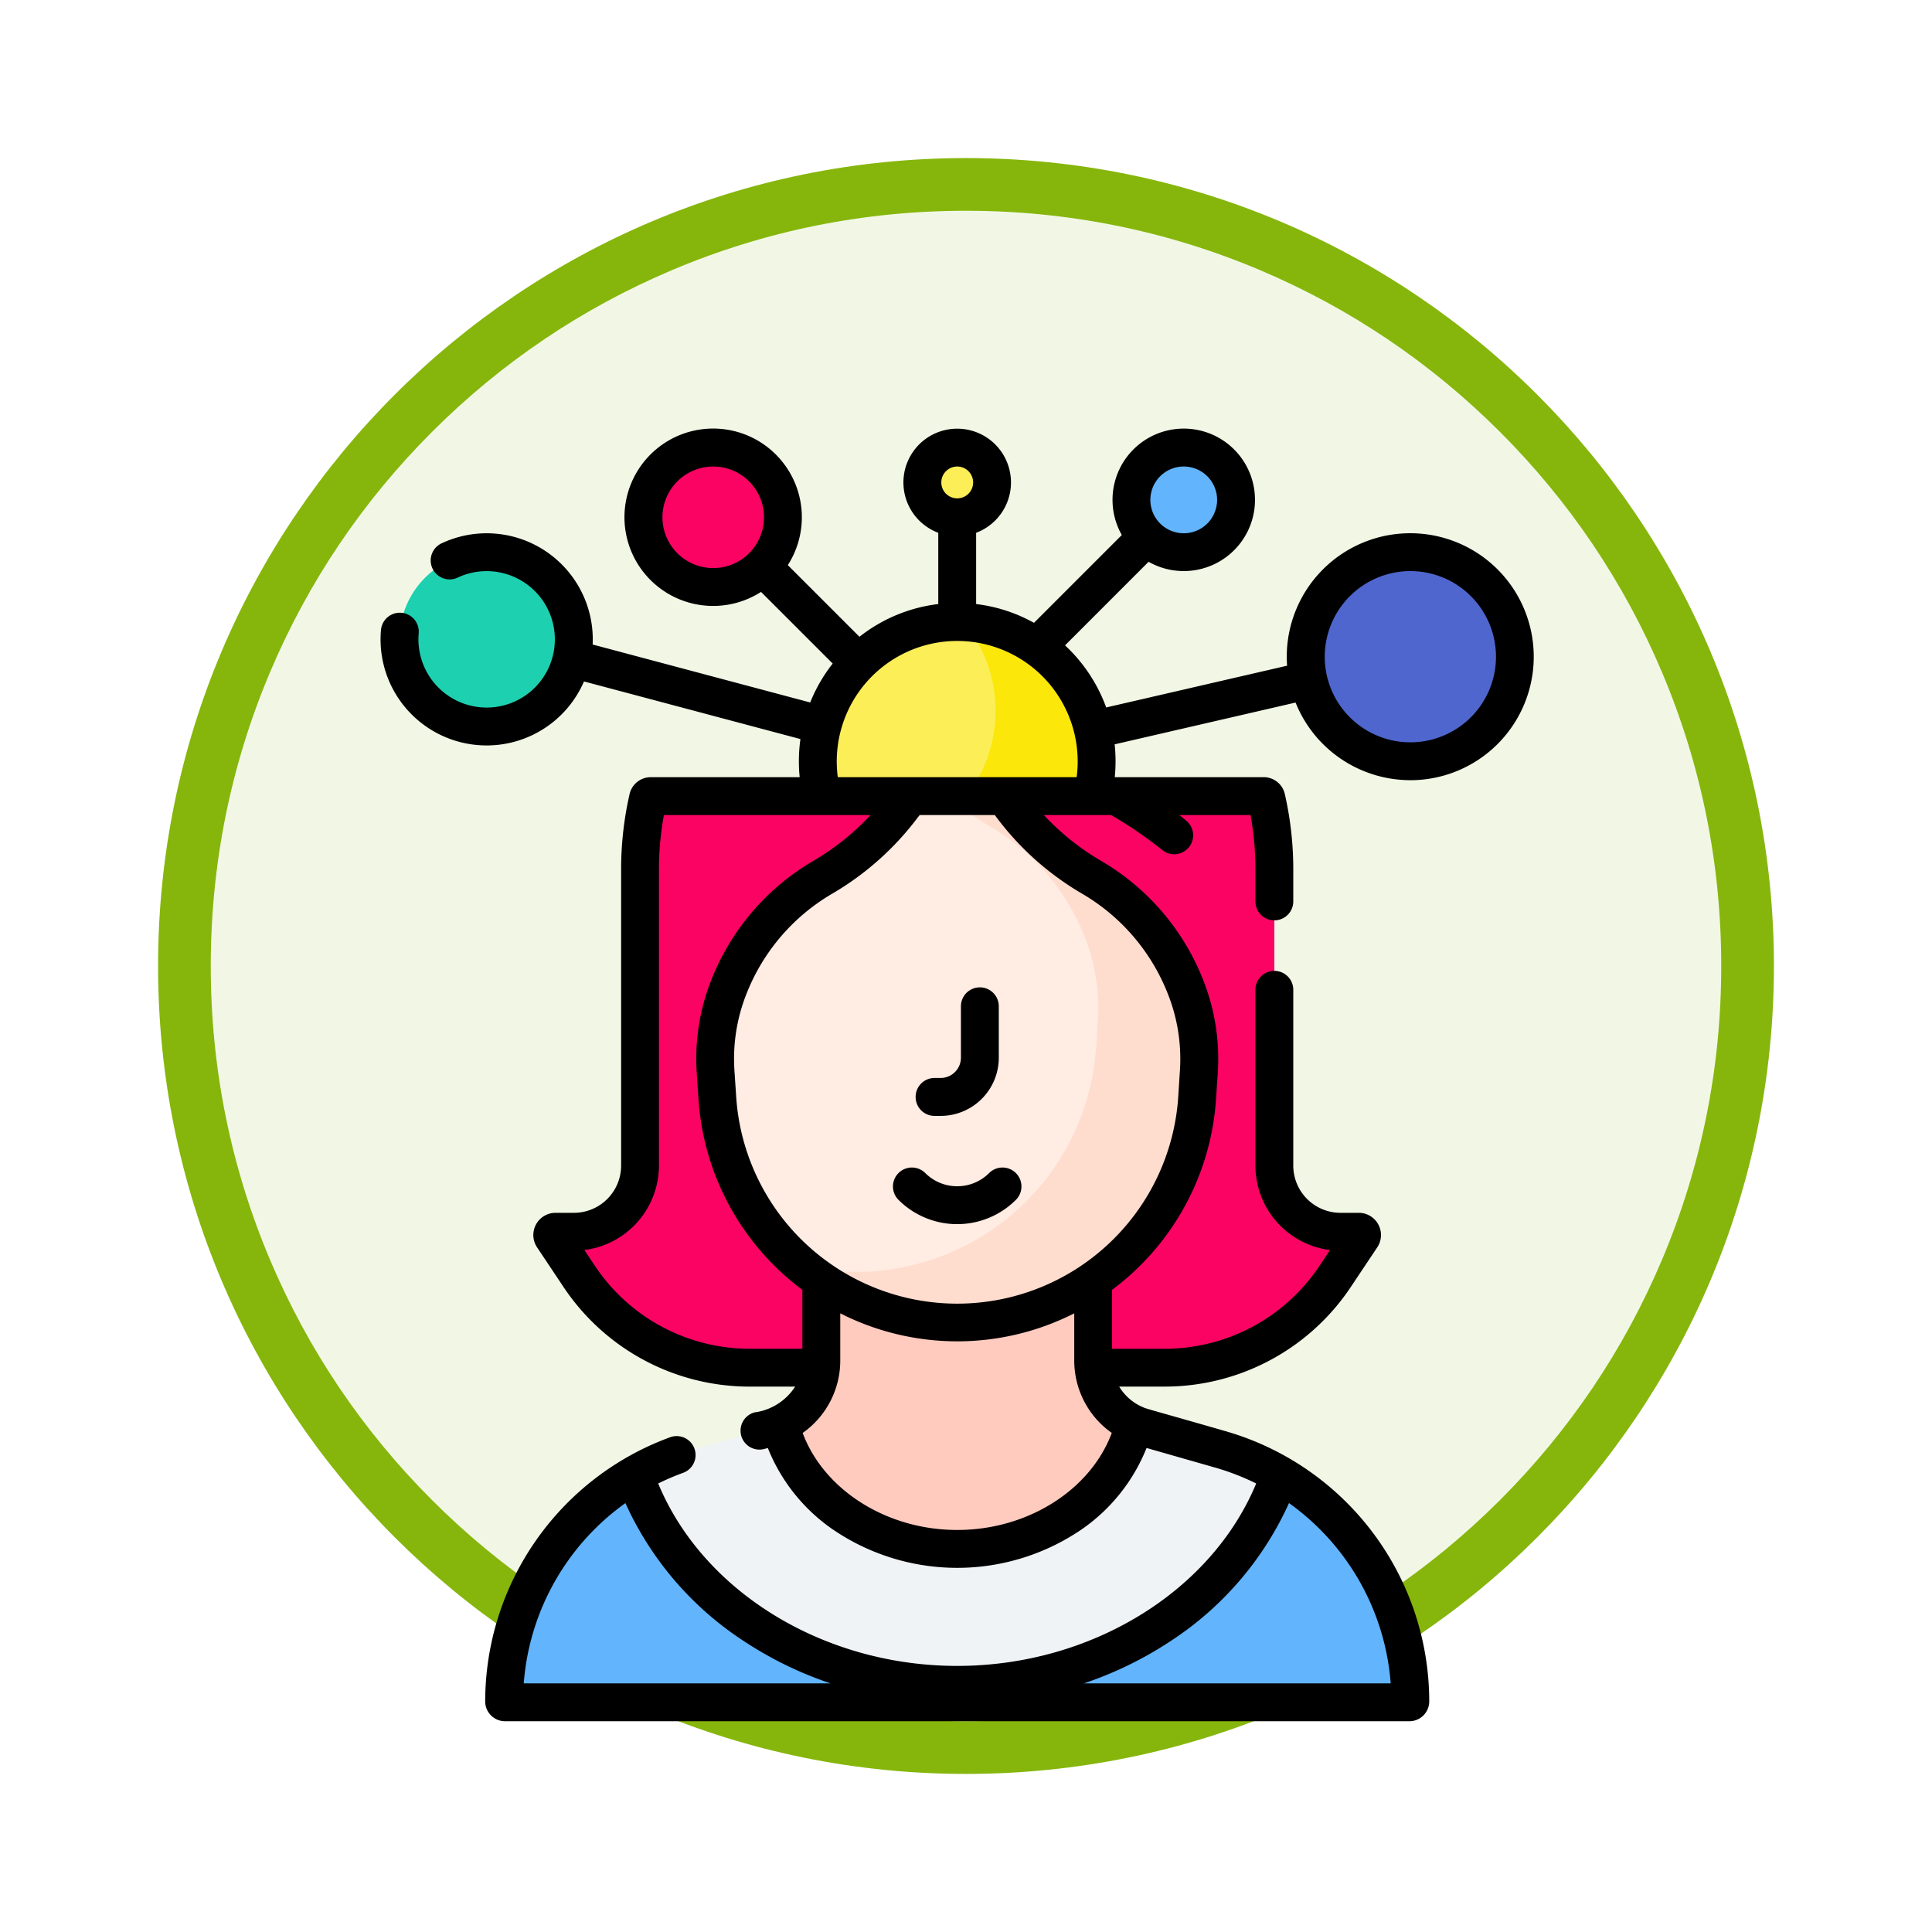 <svg xmlns="http://www.w3.org/2000/svg" xmlns:xlink="http://www.w3.org/1999/xlink" width="110" height="110" viewBox="0 0 110 110">
  <defs>
    <filter id="Path_982547" x="0" y="0" width="110" height="110" filterUnits="userSpaceOnUse">
      <feOffset dy="3" input="SourceAlpha"/>
      <feGaussianBlur stdDeviation="3" result="blur"/>
      <feFlood flood-opacity="0.161"/>
      <feComposite operator="in" in2="blur"/>
      <feComposite in="SourceGraphic"/>
    </filter>
  </defs>
  <g id="Group_1218518" data-name="Group 1218518" transform="translate(-1114 -3156.715)">
    <g id="Group_1217934" data-name="Group 1217934">
      <g id="Group_1200151" data-name="Group 1200151" transform="translate(1 453.715)">
        <g id="Group_1185952" data-name="Group 1185952" transform="translate(-0.461 1749)">
          <g id="Group_1184115" data-name="Group 1184115" transform="translate(-33.519 -1471.333)">
            <g id="Group_1183744" data-name="Group 1183744" transform="translate(458.936 -388.667)">
              <g id="Group_1181546" data-name="Group 1181546" transform="translate(-4.696 -130.677)">
                <g id="Group_1177563" data-name="Group 1177563" transform="translate(0.279 -12113.323)">
                  <g id="Group_1173148" data-name="Group 1173148" transform="translate(701.461 15064)">
                    <g id="Group_1163803" data-name="Group 1163803" transform="translate(0 0)">
                      <g id="Group_1163015" data-name="Group 1163015">
                        <g id="Group_1157017" data-name="Group 1157017" transform="translate(0 0)">
                          <g id="Group_1155793" data-name="Group 1155793" transform="translate(0 0)">
                            <g id="Group_1154704" data-name="Group 1154704">
                              <g id="Group_1150790" data-name="Group 1150790">
                                <g id="Group_1154214" data-name="Group 1154214">
                                  <g id="Group_1152583" data-name="Group 1152583">
                                    <g id="Group_1146973" data-name="Group 1146973" transform="translate(0 0)">
                                      <g id="Group_1146954" data-name="Group 1146954">
                                        <g transform="matrix(1, 0, 0, 1, -9, -6)" filter="url(#Path_982547)">
                                          <g id="Path_982547-2" data-name="Path 982547" transform="translate(9 6)" fill="#f2f7e5">
                                            <path d="M 46 90.5 C 39.992 90.5 34.164 89.324 28.679 87.003 C 23.38 84.762 18.621 81.553 14.534 77.466 C 10.446 73.379 7.238 68.62 4.996 63.321 C 2.676 57.836 1.5 52.008 1.5 46 C 1.5 39.992 2.676 34.164 4.996 28.679 C 7.238 23.38 10.446 18.621 14.534 14.534 C 18.621 10.446 23.38 7.238 28.679 4.996 C 34.164 2.676 39.992 1.5 46 1.5 C 52.008 1.5 57.836 2.676 63.321 4.996 C 68.62 7.238 73.379 10.446 77.466 14.534 C 81.554 18.621 84.762 23.38 87.004 28.679 C 89.324 34.164 90.5 39.992 90.5 46 C 90.5 52.008 89.324 57.836 87.004 63.321 C 84.762 68.62 81.554 73.379 77.466 77.466 C 73.379 81.553 68.62 84.762 63.321 87.003 C 57.836 89.324 52.008 90.5 46 90.5 Z" stroke="none"/>
                                            <path d="M 46 3 C 40.194 3 34.563 4.136 29.263 6.378 C 24.143 8.544 19.544 11.644 15.594 15.594 C 11.644 19.544 8.544 24.143 6.378 29.263 C 4.137 34.563 3 40.194 3 46 C 3 51.806 4.137 57.437 6.378 62.737 C 8.544 67.857 11.644 72.455 15.594 76.405 C 19.544 80.355 24.143 83.456 29.263 85.622 C 34.563 87.863 40.194 89 46 89 C 51.806 89 57.437 87.863 62.737 85.622 C 67.857 83.456 72.456 80.355 76.406 76.405 C 80.356 72.455 83.456 67.857 85.622 62.737 C 87.864 57.437 89 51.806 89 46 C 89 40.194 87.864 34.563 85.622 29.263 C 83.456 24.143 80.356 19.544 76.406 15.594 C 72.456 11.644 67.857 8.544 62.737 6.378 C 57.437 4.136 51.806 3 46 3 M 46 -7.62939453125e-06 C 71.405 -7.62939453125e-06 92 20.595 92 46 C 92 71.405 71.405 92 46 92 C 20.595 92 7.62939453125e-06 71.405 7.62939453125e-06 46 C 7.62939453125e-06 20.595 20.595 -7.62939453125e-06 46 -7.62939453125e-06 Z" stroke="none" fill="#86b60c"/>
                                          </g>
                                        </g>
                                      </g>
                                    </g>
                                  </g>
                                </g>
                              </g>
                            </g>
                          </g>
                        </g>
                      </g>
                    </g>
                  </g>
                </g>
              </g>
            </g>
          </g>
        </g>
      </g>
      <g id="pensamiento-critico" transform="translate(1108.063 3181.121)">
        <circle id="Ellipse_14452" data-name="Ellipse 14452" cx="7.938" cy="7.938" r="7.938" transform="translate(52.5 11)" fill="#fcee56"/>
        <path id="Path_1090198" data-name="Path 1090198" d="M219.9,76.584a7.938,7.938,0,0,1-6.121,12.992q-.186,0-.371-.008A7.938,7.938,0,1,0,219.9,76.584Z" transform="translate(-159.095 -65.575)" fill="#fbe709"/>
        <path id="Path_1090199" data-name="Path 1090199" d="M141.518,170.353h-1.046a3.765,3.765,0,0,1-3.765-3.765V149.716a18.109,18.109,0,0,0-.454-4.04.163.163,0,0,0-.159-.126H101.2a.163.163,0,0,0-.159.126,18.111,18.111,0,0,0-.454,4.04v16.872a3.765,3.765,0,0,1-3.765,3.765H95.781a.186.186,0,0,0-.155.289l1.5,2.248a11.681,11.681,0,0,0,9.719,5.2h23.611a11.681,11.681,0,0,0,9.719-5.2l1.5-2.248a.186.186,0,0,0-.155-.29Z" transform="translate(-58.213 -124.628)" fill="#fb0363"/>
        <circle id="Ellipse_14453" data-name="Ellipse 14453" cx="4.961" cy="4.961" r="4.961" transform="translate(28.687 7.031)" fill="#1dd0b0"/>
        <circle id="Ellipse_14454" data-name="Ellipse 14454" cx="2.977" cy="2.977" r="2.977" transform="translate(70.357 1.078)" fill="#62b4fd"/>
        <circle id="Ellipse_14455" data-name="Ellipse 14455" cx="5.953" cy="5.953" r="5.953" transform="translate(80.281 7.031)" fill="#4f66ce"/>
        <circle id="Ellipse_14456" data-name="Ellipse 14456" cx="1.984" cy="1.984" r="1.984" transform="translate(58.453 1.078)" fill="#fcee56"/>
        <circle id="Ellipse_14457" data-name="Ellipse 14457" cx="3.969" cy="3.969" r="3.969" transform="translate(42.576 1.078)" fill="#fb0363"/>
        <path id="Path_1090200" data-name="Path 1090200" d="M195.916,352.626c4.945,0,9.078-3.044,10.084-7.108a3.955,3.955,0,0,1-2.344-3.612v-4.573a13.694,13.694,0,0,1-15.478,0v4.573a3.954,3.954,0,0,1-2.346,3.613C186.838,349.582,190.971,352.626,195.916,352.626Z" transform="translate(-135.48 -288.843)" fill="#ffcbbe"/>
        <path id="Path_1090201" data-name="Path 1090201" d="M146.583,409.121c8.677,0,16.007-5.046,18.366-11.967a14.929,14.929,0,0,0-3.394-1.442l-4.364-1.247a3.98,3.98,0,0,1-.524-.19c-1.006,4.064-5.139,7.108-10.084,7.108s-9.078-3.044-10.084-7.107a3.96,3.96,0,0,1-.522.19l-4.364,1.247a14.915,14.915,0,0,0-3.4,1.443C130.577,404.075,137.906,409.121,146.583,409.121Z" transform="translate(-86.147 -337.599)" fill="#eff3f5"/>
        <path id="Path_1090202" data-name="Path 1090202" d="M128.12,427.215a14.929,14.929,0,0,0-7.432-12.91c-2.359,6.921-9.689,11.967-18.366,11.967s-16.006-5.046-18.366-11.966a14.93,14.93,0,0,0-7.43,12.909.052.052,0,0,0,.052.052h51.491a.052.052,0,0,0,.052-.052h0Z" transform="translate(-41.886 -354.751)" fill="#62b4fd"/>
        <path id="Path_1090203" data-name="Path 1090203" d="M186.892,156.4a12.485,12.485,0,0,0-5.28-6.191,15.471,15.471,0,0,1-4.615-4.1l-.416-.555h-5.359l-.416.555a15.469,15.469,0,0,1-4.615,4.1,12.485,12.485,0,0,0-5.28,6.191,11.033,11.033,0,0,0-.767,4.8l.1,1.5a13.69,13.69,0,0,0,27.325,0l.1-1.495a11.031,11.031,0,0,0-.767-4.8Z" transform="translate(-113.465 -124.628)" fill="#ffece3"/>
        <path id="Path_1090204" data-name="Path 1090204" d="M216.428,156.4l0,0a12.485,12.485,0,0,0-5.28-6.191,15.471,15.471,0,0,1-4.615-4.1l-.416-.555h-3.191a15.471,15.471,0,0,0,2.472,1.781,12.485,12.485,0,0,1,5.28,6.191l0,0a11.031,11.031,0,0,1,.767,4.8l-.1,1.495a13.7,13.7,0,0,1-16.735,12.472,13.69,13.69,0,0,0,22.485-9.6l.1-1.495A11.027,11.027,0,0,0,216.428,156.4Z" transform="translate(-142.999 -124.628)" fill="#ffddce"/>
        <path id="Path_1090205" data-name="Path 1090205" d="M86.234,20.016A7.031,7.031,0,1,0,79.2,12.984q0,.258.019.512l-10.3,2.378a9.043,9.043,0,0,0-2.343-3.535L71.333,7.58a4.056,4.056,0,1,0-1.525-1.525l-5,5a8.947,8.947,0,0,0-3.294-1.069V5.929a3.062,3.062,0,1,0-2.156,0V9.986a8.972,8.972,0,0,0-4.487,1.863L50.792,7.77a5.05,5.05,0,1,0-1.525,1.525l4.08,4.079a9.02,9.02,0,0,0-1.281,2.216l-12.386-3.3a6.041,6.041,0,0,0-8.562-5.779,1.078,1.078,0,1,0,.9,1.958,3.884,3.884,0,1,1-2.242,3.183,1.078,1.078,0,0,0-2.148-.189,6.039,6.039,0,0,0,11.559,2.93L51.51,17.673a9.066,9.066,0,0,0-.088,1.265q0,.455.045.906H42.992a1.235,1.235,0,0,0-1.21.964,19.236,19.236,0,0,0-.481,4.28V41.96a2.69,2.69,0,0,1-2.687,2.687H37.567a1.264,1.264,0,0,0-1.052,1.965l1.5,2.248A12.733,12.733,0,0,0,48.63,54.542h2.58a3.271,3.271,0,0,1-2.316,1.469,1.078,1.078,0,1,0,.592,2.073l.168-.048A10.249,10.249,0,0,0,53.29,62.63a12.561,12.561,0,0,0,14.291,0,10.249,10.249,0,0,0,3.636-4.594l3.894,1.113a13.9,13.9,0,0,1,2.348.908c-2.555,6.158-9.412,10.387-17.024,10.387S45.967,66.216,43.412,60.058a13.834,13.834,0,0,1,1.418-.607,1.078,1.078,0,1,0-.737-2.027,16.034,16.034,0,0,0-10.531,15.04,1.131,1.131,0,0,0,1.13,1.13H86.182a1.131,1.131,0,0,0,1.13-1.13A16.026,16.026,0,0,0,75.7,57.075c-4.6-1.325-4.42-1.24-4.746-1.386a2.889,2.889,0,0,1-1.295-1.148h2.578a12.733,12.733,0,0,0,10.616-5.682l1.5-2.248A1.264,1.264,0,0,0,83.3,44.647H82.258a2.69,2.69,0,0,1-2.687-2.687V31.949a1.078,1.078,0,1,0-2.156,0V41.96a4.851,4.851,0,0,0,4.247,4.807l-.6.9a10.582,10.582,0,0,1-8.822,4.721H69.254V49.031a14.76,14.76,0,0,0,5.921-10.895l.1-1.495a12.174,12.174,0,0,0-.838-5.26l-.005-.013a13.613,13.613,0,0,0-5.74-6.723A14.315,14.315,0,0,1,65.371,22H69.2a23.665,23.665,0,0,1,2.9,1.98,1.078,1.078,0,0,0,1.384-1.654q-.2-.166-.4-.327h4.051a17.133,17.133,0,0,1,.28,3.088v1.83a1.078,1.078,0,1,0,2.156,0v-1.83a19.235,19.235,0,0,0-.481-4.281,1.235,1.235,0,0,0-1.21-.964H69.407a9.1,9.1,0,0,0-.006-1.869l10.3-2.378a7.043,7.043,0,0,0,6.528,4.419Zm-12.9-17.86a1.9,1.9,0,1,1-1.9,1.9A1.9,1.9,0,0,1,73.334,2.156ZM35.757,71.438a13.908,13.908,0,0,1,5.789-10.264,18.438,18.438,0,0,0,6.744,7.858,21.123,21.123,0,0,0,4.934,2.406Zm49.361,0H67.649a21.116,21.116,0,0,0,4.934-2.406,18.437,18.437,0,0,0,6.744-7.859A13.906,13.906,0,0,1,85.118,71.438ZM60.437,2.156a.906.906,0,1,1-.906.906A.907.907,0,0,1,60.437,2.156ZM43.654,5.047a2.891,2.891,0,1,1,2.891,2.891A2.894,2.894,0,0,1,43.654,5.047ZM39.808,47.665l-.6-.9a4.851,4.851,0,0,0,4.247-4.807V25.088A17.131,17.131,0,0,1,43.737,22H55.5a14.317,14.317,0,0,1-3.316,2.645,13.613,13.613,0,0,0-5.74,6.723,12.184,12.184,0,0,0-.841,5.269l.1,1.5A14.76,14.76,0,0,0,51.62,49.031v3.355h-2.99a10.582,10.582,0,0,1-8.822-4.722ZM69.237,57.18c-1.211,3.243-4.776,5.524-8.8,5.524s-7.589-2.28-8.8-5.523a5.038,5.038,0,0,0,2.141-4.119V50.37a14.716,14.716,0,0,0,13.322,0v2.692a5.037,5.037,0,0,0,2.139,4.118ZM62.669,22.124a16.465,16.465,0,0,0,4.936,4.387,11.441,11.441,0,0,1,4.817,5.65l.005.013a10.017,10.017,0,0,1,.692,4.331L73.024,38A12.612,12.612,0,0,1,47.85,38l-.1-1.5a10.019,10.019,0,0,1,.692-4.331,11.448,11.448,0,0,1,4.82-5.659A16.467,16.467,0,0,0,58.2,22.124L58.3,22h4.28Zm-9.032-2.28a6.859,6.859,0,1,1,13.6,0Zm32.6-11.735a4.875,4.875,0,1,1-4.875,4.875A4.881,4.881,0,0,1,86.234,8.109Z" transform="translate(0 0)"/>
        <path id="Path_1090206" data-name="Path 1090206" d="M239.518,227.563a1.078,1.078,0,0,0,1.078,1.078h.347a3.314,3.314,0,0,0,3.31-3.31V222.4a1.078,1.078,0,1,0-2.156,0v2.927a1.156,1.156,0,0,1-1.154,1.154H240.6A1.078,1.078,0,0,0,239.518,227.563Z" transform="translate(-181.449 -189.512)"/>
        <path id="Path_1090207" data-name="Path 1090207" d="M232.38,292.972a1.078,1.078,0,0,0-1.525,1.525,4.731,4.731,0,0,0,6.684,0,1.078,1.078,0,0,0-1.525-1.525A2.573,2.573,0,0,1,232.38,292.972Z" transform="translate(-173.761 -250.588)"/>
      </g>
    </g>
  </g>
</svg>
